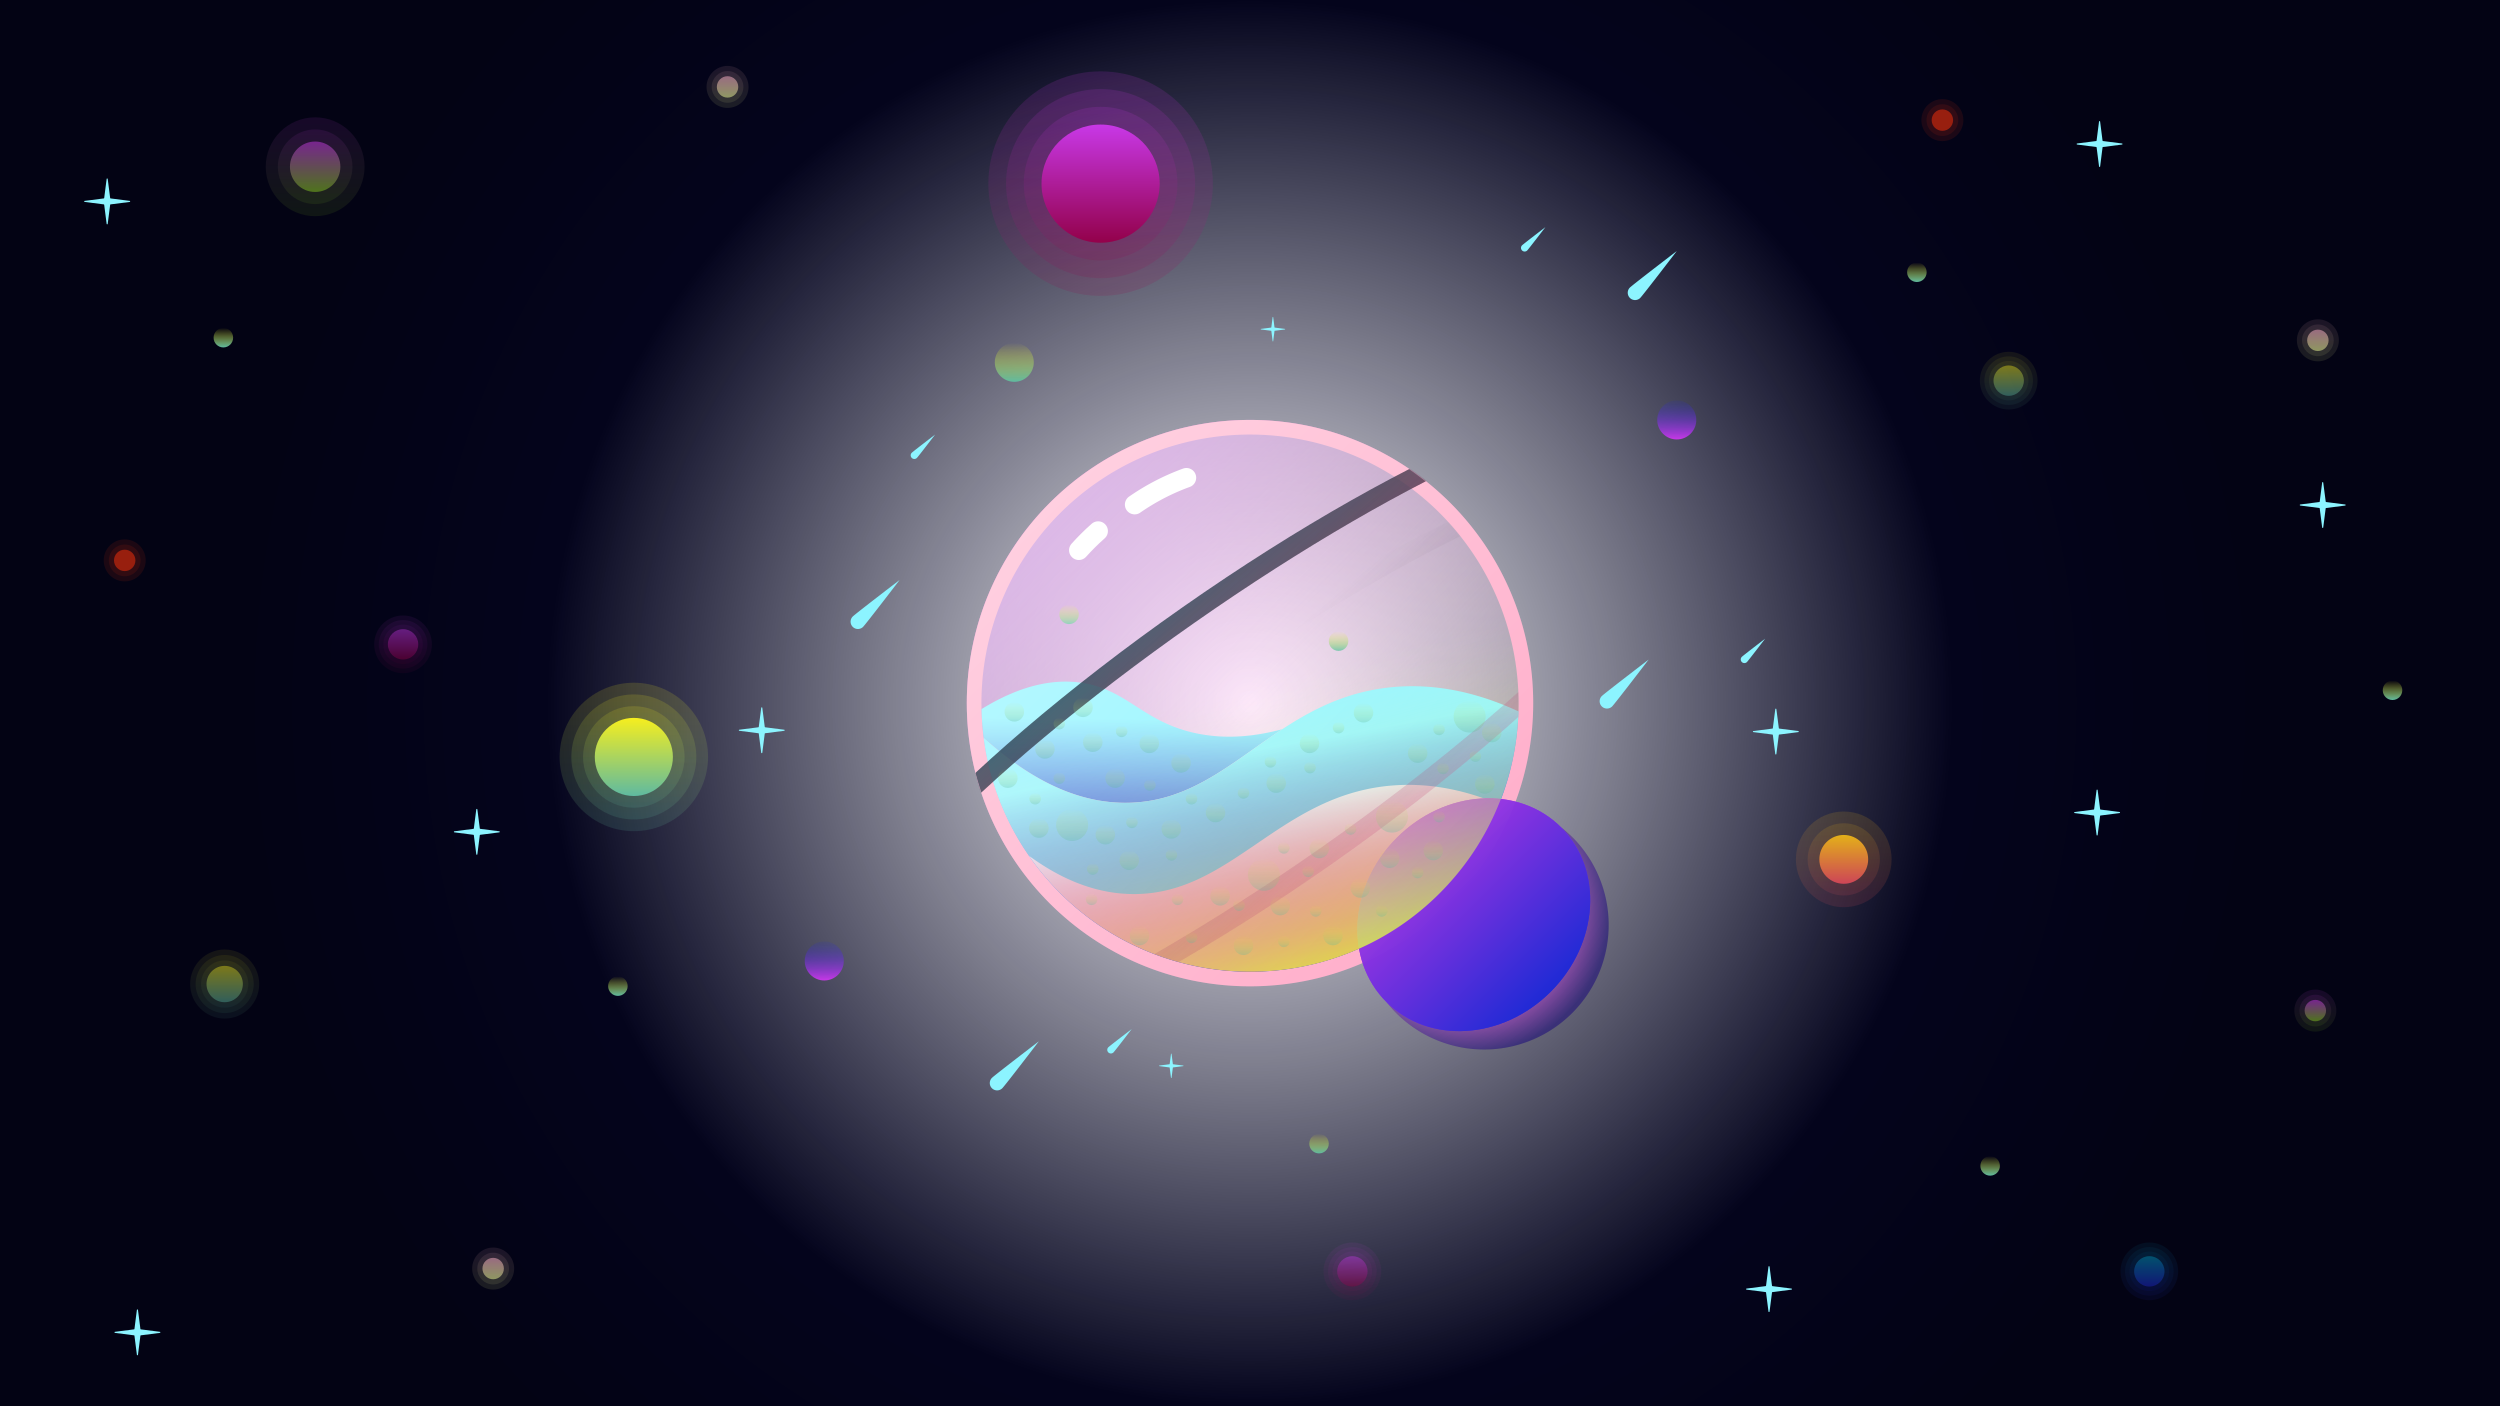 <svg xmlns="http://www.w3.org/2000/svg" xmlns:xlink="http://www.w3.org/1999/xlink" viewBox="0 0 2560 1440"><defs><style>.cls-1,.cls-3,.cls-4,.cls-60{opacity:0.8;}.cls-1{filter:url(#luminosity-noclip);}.cls-2,.cls-60,.cls-8{mix-blend-mode:hard-light;}.cls-4{fill:#fff;}.cls-5{isolation:isolate;}.cls-6{fill:url(#Dégradé_sans_nom_61);}.cls-53,.cls-61,.cls-7,.cls-9{mix-blend-mode:overlay;}.cls-7{fill:url(#Dégradé_sans_nom_7);}.cls-8{opacity:0.55;fill:url(#Dégradé_sans_nom_4);}.cls-9{fill:#ffafcb;}.cls-10,.cls-11,.cls-12,.cls-14,.cls-15,.cls-16,.cls-19,.cls-20,.cls-21,.cls-23,.cls-24,.cls-25,.cls-27,.cls-28,.cls-29,.cls-31,.cls-32,.cls-33,.cls-35,.cls-36,.cls-37,.cls-39,.cls-40{opacity:0.15;}.cls-10{fill:url(#Dégradé_sans_nom_9);}.cls-11{fill:url(#Dégradé_sans_nom_9-2);}.cls-12{fill:url(#Dégradé_sans_nom_9-3);}.cls-13{fill:url(#Dégradé_sans_nom_9-4);}.cls-14{fill:url(#Dégradé_sans_nom_17);}.cls-15{fill:url(#Dégradé_sans_nom_17-2);}.cls-16{fill:url(#Dégradé_sans_nom_17-3);}.cls-17{fill:url(#Dégradé_sans_nom_17-4);}.cls-131,.cls-134,.cls-137,.cls-140,.cls-143,.cls-146,.cls-149,.cls-18,.cls-57{opacity:0.5;}.cls-19{fill:url(#Dégradé_sans_nom_9-5);}.cls-20{fill:url(#Dégradé_sans_nom_9-6);}.cls-21{fill:url(#Dégradé_sans_nom_9-7);}.cls-22{fill:url(#Dégradé_sans_nom_9-8);}.cls-23{fill:url(#Dégradé_sans_nom_17-5);}.cls-24{fill:url(#Dégradé_sans_nom_17-6);}.cls-25{fill:url(#Dégradé_sans_nom_17-7);}.cls-26{fill:url(#Dégradé_sans_nom_17-8);}.cls-27{fill:url(#Dégradé_sans_nom_17-9);}.cls-28{fill:url(#Dégradé_sans_nom_17-10);}.cls-29{fill:url(#Dégradé_sans_nom_17-11);}.cls-30{fill:url(#Dégradé_sans_nom_17-12);}.cls-31{fill:url(#Dégradé_sans_nom_9-9);}.cls-32{fill:url(#Dégradé_sans_nom_9-10);}.cls-33{fill:url(#Dégradé_sans_nom_9-11);}.cls-34{fill:url(#Dégradé_sans_nom_9-12);}.cls-35{fill:url(#Dégradé_sans_nom_33);}.cls-36{fill:url(#Dégradé_sans_nom_33-2);}.cls-37{fill:url(#Dégradé_sans_nom_33-3);}.cls-38{fill:url(#Dégradé_sans_nom_33-4);}.cls-39{fill:url(#Dégradé_sans_nom_11);}.cls-40{fill:url(#Dégradé_sans_nom_11-2);}.cls-41{fill:url(#Dégradé_sans_nom_11-3);}.cls-100,.cls-101,.cls-102,.cls-103,.cls-104,.cls-105,.cls-106,.cls-107,.cls-108,.cls-109,.cls-110,.cls-111,.cls-112,.cls-113,.cls-114,.cls-115,.cls-116,.cls-117,.cls-118,.cls-119,.cls-120,.cls-121,.cls-122,.cls-123,.cls-124,.cls-125,.cls-126,.cls-127,.cls-128,.cls-42,.cls-43,.cls-64,.cls-69,.cls-70,.cls-71,.cls-72,.cls-73,.cls-74,.cls-75,.cls-76,.cls-77,.cls-78,.cls-79,.cls-80,.cls-81,.cls-82,.cls-83,.cls-84,.cls-85,.cls-86,.cls-87,.cls-88,.cls-89,.cls-90,.cls-91,.cls-92,.cls-93,.cls-94,.cls-95,.cls-96,.cls-97,.cls-98,.cls-99{mix-blend-mode:screen;}.cls-42{fill:url(#Dégradé_sans_nom_13);}.cls-43{fill:url(#Dégradé_sans_nom_13-2);}.cls-44,.cls-45,.cls-46,.cls-47,.cls-48,.cls-49,.cls-50,.cls-51,.cls-52,.cls-57,.cls-58,.cls-59,.cls-63{mix-blend-mode:color-dodge;}.cls-44{fill:url(#Dégradé_sans_nom_46);}.cls-45{fill:url(#Dégradé_sans_nom_46-2);}.cls-46{fill:url(#Dégradé_sans_nom_46-3);}.cls-47{fill:url(#Dégradé_sans_nom_46-4);}.cls-48{fill:url(#Dégradé_sans_nom_46-5);}.cls-49{fill:url(#Dégradé_sans_nom_46-6);}.cls-50{fill:url(#Dégradé_sans_nom_46-7);}.cls-51{fill:url(#Dégradé_sans_nom_46-8);}.cls-52{fill:url(#Dégradé_sans_nom_46-9);}.cls-53{fill:#8cf4ff;}.cls-54{fill:url(#Dégradé_sans_nom_51);}.cls-55{fill:url(#Dégradé_sans_nom_54);}.cls-56{fill:url(#Dégradé_sans_nom_25);}.cls-57{fill:url(#Dégradé_sans_nom_89);}.cls-58{fill:url(#Dégradé_sans_nom_14);}.cls-59{fill:url(#Dégradé_sans_nom_14-2);}.cls-60{fill:url(#Dégradé_sans_nom_71);}.cls-61{opacity:0.4;fill:url(#Dégradé_sans_nom_10);}.cls-62{mask:url(#mask);}.cls-63{fill:url(#Dégradé_sans_nom_22);}.cls-64{fill:url(#Dégradé_sans_nom_28);}.cls-65{mask:url(#mask-3);}.cls-66,.cls-68{opacity:0.3;}.cls-66{mix-blend-mode:multiply;fill:url(#Dégradé_sans_nom_43);}.cls-67{fill:none;stroke:#fff;stroke-linecap:round;stroke-miterlimit:10;stroke-width:20px;}.cls-69{fill:url(#Dégradé_sans_nom_46-10);}.cls-70{fill:url(#Dégradé_sans_nom_46-11);}.cls-71{fill:url(#Dégradé_sans_nom_46-12);}.cls-72{fill:url(#Dégradé_sans_nom_46-13);}.cls-73{fill:url(#Dégradé_sans_nom_46-14);}.cls-74{fill:url(#Dégradé_sans_nom_46-15);}.cls-75{fill:url(#Dégradé_sans_nom_46-16);}.cls-76{fill:url(#Dégradé_sans_nom_46-17);}.cls-77{fill:url(#Dégradé_sans_nom_46-18);}.cls-78{fill:url(#Dégradé_sans_nom_46-19);}.cls-79{fill:url(#Dégradé_sans_nom_46-20);}.cls-80{fill:url(#Dégradé_sans_nom_46-21);}.cls-81{fill:url(#Dégradé_sans_nom_46-22);}.cls-82{fill:url(#Dégradé_sans_nom_46-23);}.cls-83{fill:url(#Dégradé_sans_nom_46-24);}.cls-84{fill:url(#Dégradé_sans_nom_46-25);}.cls-85{fill:url(#Dégradé_sans_nom_46-26);}.cls-86{fill:url(#Dégradé_sans_nom_46-27);}.cls-87{fill:url(#Dégradé_sans_nom_46-28);}.cls-88{fill:url(#Dégradé_sans_nom_46-29);}.cls-89{fill:url(#Dégradé_sans_nom_46-30);}.cls-90{fill:url(#Dégradé_sans_nom_46-31);}.cls-91{fill:url(#Dégradé_sans_nom_46-32);}.cls-92{fill:url(#Dégradé_sans_nom_46-33);}.cls-93{fill:url(#Dégradé_sans_nom_46-34);}.cls-94{fill:url(#Dégradé_sans_nom_46-35);}.cls-95{fill:url(#Dégradé_sans_nom_46-36);}.cls-96{fill:url(#Dégradé_sans_nom_46-37);}.cls-97{fill:url(#Dégradé_sans_nom_46-38);}.cls-98{fill:url(#Dégradé_sans_nom_46-39);}.cls-99{fill:url(#Dégradé_sans_nom_46-40);}.cls-100{fill:url(#Dégradé_sans_nom_46-41);}.cls-101{fill:url(#Dégradé_sans_nom_46-42);}.cls-102{fill:url(#Dégradé_sans_nom_46-43);}.cls-103{fill:url(#Dégradé_sans_nom_46-44);}.cls-104{fill:url(#Dégradé_sans_nom_46-45);}.cls-105{fill:url(#Dégradé_sans_nom_46-46);}.cls-106{fill:url(#Dégradé_sans_nom_46-47);}.cls-107{fill:url(#Dégradé_sans_nom_46-48);}.cls-108{fill:url(#Dégradé_sans_nom_46-49);}.cls-109{fill:url(#Dégradé_sans_nom_46-50);}.cls-110{fill:url(#Dégradé_sans_nom_46-51);}.cls-111{fill:url(#Dégradé_sans_nom_46-52);}.cls-112{fill:url(#Dégradé_sans_nom_46-53);}.cls-113{fill:url(#Dégradé_sans_nom_46-54);}.cls-114{fill:url(#Dégradé_sans_nom_46-55);}.cls-115{fill:url(#Dégradé_sans_nom_46-56);}.cls-116{fill:url(#Dégradé_sans_nom_46-57);}.cls-117{fill:url(#Dégradé_sans_nom_46-58);}.cls-118{fill:url(#Dégradé_sans_nom_46-59);}.cls-119{fill:url(#Dégradé_sans_nom_46-60);}.cls-120{fill:url(#Dégradé_sans_nom_46-61);}.cls-121{fill:url(#Dégradé_sans_nom_46-62);}.cls-122{fill:url(#Dégradé_sans_nom_46-63);}.cls-123{fill:url(#Dégradé_sans_nom_46-64);}.cls-124{fill:url(#Dégradé_sans_nom_46-65);}.cls-125{fill:url(#Dégradé_sans_nom_46-66);}.cls-126{fill:url(#Dégradé_sans_nom_46-67);}.cls-127{fill:url(#Dégradé_sans_nom_46-68);}.cls-128{fill:url(#Dégradé_sans_nom_46-69);}.cls-129,.cls-130,.cls-132,.cls-133,.cls-135,.cls-136,.cls-138,.cls-139,.cls-141,.cls-142,.cls-144,.cls-145,.cls-147,.cls-148{opacity:0.1;}.cls-129{fill:url(#Dégradé_sans_nom_6);}.cls-130{fill:url(#Dégradé_sans_nom_6-2);}.cls-131{fill:url(#Dégradé_sans_nom_6-3);}.cls-132{fill:url(#Dégradé_sans_nom_6-4);}.cls-133{fill:url(#Dégradé_sans_nom_6-5);}.cls-134{fill:url(#Dégradé_sans_nom_6-6);}.cls-135{fill:url(#Dégradé_sans_nom_6-7);}.cls-136{fill:url(#Dégradé_sans_nom_6-8);}.cls-137{fill:url(#Dégradé_sans_nom_6-9);}.cls-138{fill:url(#Dégradé_sans_nom_21);}.cls-139{fill:url(#Dégradé_sans_nom_21-2);}.cls-140{fill:url(#Dégradé_sans_nom_21-3);}.cls-141{fill:url(#Dégradé_sans_nom_21-4);}.cls-142{fill:url(#Dégradé_sans_nom_21-5);}.cls-143{fill:url(#Dégradé_sans_nom_21-6);}.cls-144{fill:url(#Dégradé_sans_nom_29);}.cls-145{fill:url(#Dégradé_sans_nom_29-2);}.cls-146{fill:url(#Dégradé_sans_nom_29-3);}.cls-147{fill:url(#Dégradé_sans_nom_29-4);}.cls-148{fill:url(#Dégradé_sans_nom_29-5);}.cls-149{fill:url(#Dégradé_sans_nom_29-6);}</style><radialGradient id="Dégradé_sans_nom_61" cx="1280" cy="720" r="1038.46" gradientUnits="userSpaceOnUse"><stop offset="0" stop-color="#06062b"/><stop offset="0.63" stop-color="#04041e"/><stop offset="1" stop-color="#030314"/></radialGradient><radialGradient id="Dégradé_sans_nom_7" cx="1280" cy="720" r="720" gradientUnits="userSpaceOnUse"><stop offset="0" stop-color="#fff"/><stop offset="1" stop-color="#fff" stop-opacity="0"/></radialGradient><linearGradient id="Dégradé_sans_nom_4" x1="1485.06" y1="925.06" x2="1074.94" y2="514.94" gradientUnits="userSpaceOnUse"><stop offset="0" stop-color="#ffafcb" stop-opacity="0"/><stop offset="1" stop-color="#e678ff"/></linearGradient><linearGradient id="Dégradé_sans_nom_9" x1="290.03" y1="102.08" x2="442.03" y2="102.08" gradientTransform="translate(546.98 1141.14) rotate(-90)" gradientUnits="userSpaceOnUse"><stop offset="0" stop-color="#5fbaa0"/><stop offset="1" stop-color="#f6ee1e"/></linearGradient><linearGradient id="Dégradé_sans_nom_9-2" x1="302.03" y1="102.08" x2="430.03" y2="102.08" xlink:href="#Dégradé_sans_nom_9"/><linearGradient id="Dégradé_sans_nom_9-3" x1="314.03" y1="102.08" x2="418.03" y2="102.08" xlink:href="#Dégradé_sans_nom_9"/><linearGradient id="Dégradé_sans_nom_9-4" x1="649.05" y1="815.11" x2="649.05" y2="735.11" gradientTransform="matrix(1, 0, 0, 1, 0, 0)" xlink:href="#Dégradé_sans_nom_9"/><linearGradient id="Dégradé_sans_nom_17" x1="838.14" y1="580.04" x2="1068.06" y2="580.04" gradientTransform="translate(546.98 1141.14) rotate(-90)" gradientUnits="userSpaceOnUse"><stop offset="0" stop-color="#93014a"/><stop offset="1" stop-color="#c838e7"/></linearGradient><linearGradient id="Dégradé_sans_nom_17-2" x1="856.29" y1="580.04" x2="1049.91" y2="580.04" xlink:href="#Dégradé_sans_nom_17"/><linearGradient id="Dégradé_sans_nom_17-3" x1="874.44" y1="580.04" x2="1031.76" y2="580.04" xlink:href="#Dégradé_sans_nom_17"/><linearGradient id="Dégradé_sans_nom_17-4" x1="1127.02" y1="248.55" x2="1127.02" y2="127.54" gradientTransform="matrix(1, 0, 0, 1, 0, 0)" xlink:href="#Dégradé_sans_nom_17"/><linearGradient id="Dégradé_sans_nom_9-5" x1="98.14" y1="-316.91" x2="168.82" y2="-316.91" xlink:href="#Dégradé_sans_nom_9"/><linearGradient id="Dégradé_sans_nom_9-6" x1="103.72" y1="-316.91" x2="163.24" y2="-316.91" xlink:href="#Dégradé_sans_nom_9"/><linearGradient id="Dégradé_sans_nom_9-7" x1="109.3" y1="-316.91" x2="157.66" y2="-316.91" xlink:href="#Dégradé_sans_nom_9"/><linearGradient id="Dégradé_sans_nom_9-8" x1="230.07" y1="1026.26" x2="230.07" y2="989.06" gradientTransform="matrix(1, 0, 0, 1, 0, 0)" xlink:href="#Dégradé_sans_nom_9"/><linearGradient id="Dégradé_sans_nom_17-5" x1="451.8" y1="-134.24" x2="510.86" y2="-134.24" xlink:href="#Dégradé_sans_nom_17"/><linearGradient id="Dégradé_sans_nom_17-6" x1="456.46" y1="-134.24" x2="506.19" y2="-134.24" xlink:href="#Dégradé_sans_nom_17"/><linearGradient id="Dégradé_sans_nom_17-7" x1="461.13" y1="-134.24" x2="501.53" y2="-134.24" xlink:href="#Dégradé_sans_nom_17"/><linearGradient id="Dégradé_sans_nom_17-8" x1="412.73" y1="675.35" x2="412.73" y2="644.27" gradientTransform="matrix(1, 0, 0, 1, 0, 0)" xlink:href="#Dégradé_sans_nom_17"/><linearGradient id="Dégradé_sans_nom_17-9" x1="-190.26" y1="837.85" x2="-131.21" y2="837.85" xlink:href="#Dégradé_sans_nom_17"/><linearGradient id="Dégradé_sans_nom_17-10" x1="-185.6" y1="837.85" x2="-135.87" y2="837.85" xlink:href="#Dégradé_sans_nom_17"/><linearGradient id="Dégradé_sans_nom_17-11" x1="-180.94" y1="837.85" x2="-140.53" y2="837.85" xlink:href="#Dégradé_sans_nom_17"/><linearGradient id="Dégradé_sans_nom_17-12" x1="1384.83" y1="1317.42" x2="1384.83" y2="1286.34" gradientTransform="matrix(1, 0, 0, 1, 0, 0)" xlink:href="#Dégradé_sans_nom_17"/><linearGradient id="Dégradé_sans_nom_9-9" x1="721.83" y1="1509.92" x2="780.88" y2="1509.92" xlink:href="#Dégradé_sans_nom_9"/><linearGradient id="Dégradé_sans_nom_9-10" x1="726.49" y1="1509.92" x2="776.22" y2="1509.92" xlink:href="#Dégradé_sans_nom_9"/><linearGradient id="Dégradé_sans_nom_9-11" x1="731.15" y1="1509.92" x2="771.56" y2="1509.92" xlink:href="#Dégradé_sans_nom_9"/><linearGradient id="Dégradé_sans_nom_9-12" x1="2056.9" y1="405.33" x2="2056.9" y2="374.25" gradientTransform="matrix(1, 0, 0, 1, 0, 0)" xlink:href="#Dégradé_sans_nom_9"/><linearGradient id="Dégradé_sans_nom_33" x1="-190.26" y1="1653.94" x2="-131.21" y2="1653.94" gradientTransform="translate(546.98 1141.14) rotate(-90)" gradientUnits="userSpaceOnUse"><stop offset="0" stop-color="#1f2ad5"/><stop offset="1" stop-color="#01a0c6"/></linearGradient><linearGradient id="Dégradé_sans_nom_33-2" x1="-185.6" y1="1653.94" x2="-135.87" y2="1653.94" xlink:href="#Dégradé_sans_nom_33"/><linearGradient id="Dégradé_sans_nom_33-3" x1="-180.94" y1="1653.94" x2="-140.53" y2="1653.94" xlink:href="#Dégradé_sans_nom_33"/><linearGradient id="Dégradé_sans_nom_33-4" x1="2200.91" y1="1317.42" x2="2200.91" y2="1286.34" gradientTransform="matrix(1, 0, 0, 1, 0, 0)" xlink:href="#Dégradé_sans_nom_33"/><linearGradient id="Dégradé_sans_nom_11" x1="1931" y1="996" x2="2029" y2="996" gradientTransform="translate(892 2860) rotate(-90)" gradientUnits="userSpaceOnUse"><stop offset="0" stop-color="#cd4557"/><stop offset="1" stop-color="#e3b019"/></linearGradient><linearGradient id="Dégradé_sans_nom_11-2" x1="1943" x2="2017" xlink:href="#Dégradé_sans_nom_11"/><linearGradient id="Dégradé_sans_nom_11-3" x1="1955" x2="2005" xlink:href="#Dégradé_sans_nom_11"/><linearGradient id="Dégradé_sans_nom_13" x1="1717" y1="410" x2="1717" y2="450" gradientUnits="userSpaceOnUse"><stop offset="0" stop-color="#1f2ad5" stop-opacity="0.1"/><stop offset="1" stop-color="#c838e7"/></linearGradient><linearGradient id="Dégradé_sans_nom_13-2" x1="844.06" y1="964" x2="844.06" y2="1004" xlink:href="#Dégradé_sans_nom_13"/><linearGradient id="Dégradé_sans_nom_46" x1="1038.64" y1="391" x2="1038.64" y2="351.08" gradientUnits="userSpaceOnUse"><stop offset="0" stop-color="#5fbaa0"/><stop offset="1" stop-color="#f6ee1e" stop-opacity="0"/></linearGradient><linearGradient id="Dégradé_sans_nom_46-2" x1="228.72" y1="355.78" x2="228.72" y2="335.78" xlink:href="#Dégradé_sans_nom_46"/><linearGradient id="Dégradé_sans_nom_46-3" x1="2037.9" y1="1203.87" x2="2037.9" y2="1183.87" xlink:href="#Dégradé_sans_nom_46"/><linearGradient id="Dégradé_sans_nom_46-4" x1="2449.94" y1="716.82" x2="2449.94" y2="696.82" xlink:href="#Dégradé_sans_nom_46"/><linearGradient id="Dégradé_sans_nom_46-5" x1="1962.89" y1="288.77" x2="1962.89" y2="268.77" xlink:href="#Dégradé_sans_nom_46"/><linearGradient id="Dégradé_sans_nom_46-6" x1="632.72" y1="1019.78" x2="632.72" y2="999.78" xlink:href="#Dégradé_sans_nom_46"/><linearGradient id="Dégradé_sans_nom_46-7" x1="1350.68" y1="1181.08" x2="1350.68" y2="1161.08" xlink:href="#Dégradé_sans_nom_46"/><linearGradient id="Dégradé_sans_nom_46-8" x1="1094.72" y1="639.08" x2="1094.72" y2="619.08" xlink:href="#Dégradé_sans_nom_46"/><linearGradient id="Dégradé_sans_nom_46-9" x1="1370.68" y1="666.5" x2="1370.68" y2="646.5" xlink:href="#Dégradé_sans_nom_46"/><linearGradient id="Dégradé_sans_nom_51" x1="1158.21" y1="828.75" x2="1159.11" y2="736.33" gradientUnits="userSpaceOnUse"><stop offset="0" stop-color="#4268db"/><stop offset="0.45" stop-color="#67aded"/><stop offset="0.82" stop-color="#82e0fa"/><stop offset="1" stop-color="#8cf4ff"/></linearGradient><linearGradient id="Dégradé_sans_nom_54" x1="1318.84" y1="957.06" x2="1285.45" y2="767.69" gradientUnits="userSpaceOnUse"><stop offset="0" stop-color="#4268db"/><stop offset="0.17" stop-color="#446cdc"/><stop offset="0.34" stop-color="#4b78df"/><stop offset="0.51" stop-color="#568de5"/><stop offset="0.68" stop-color="#65aaec"/><stop offset="0.85" stop-color="#78cff5"/><stop offset="1" stop-color="#8cf4ff"/></linearGradient><linearGradient id="Dégradé_sans_nom_25" x1="1319.4" y1="992.37" x2="1290.29" y2="827.31" gradientUnits="userSpaceOnUse"><stop offset="0" stop-color="#de009f"/><stop offset="0.1" stop-color="#de06a1"/><stop offset="0.24" stop-color="#de16a9"/><stop offset="0.39" stop-color="#df31b4"/><stop offset="0.56" stop-color="#df57c5"/><stop offset="0.74" stop-color="#e088da"/><stop offset="0.92" stop-color="#e1c2f3"/><stop offset="1" stop-color="#e1deff"/></linearGradient><radialGradient id="Dégradé_sans_nom_89" cx="1539.01" cy="943.94" r="141.95" gradientTransform="translate(1926.03 2691.79) rotate(-135)" gradientUnits="userSpaceOnUse"><stop offset="0.77" stop-color="#b733d3"/><stop offset="1" stop-color="#13007c"/></radialGradient><linearGradient id="Dégradé_sans_nom_14" x1="1392.29" y1="946.29" x2="1647.29" y2="946.29" gradientTransform="translate(562.87 2472.49) rotate(-90)" gradientUnits="userSpaceOnUse"><stop offset="0" stop-color="#1f2ad5"/><stop offset="1" stop-color="#c838e7"/></linearGradient><linearGradient id="Dégradé_sans_nom_14-2" x1="1424.35" y1="946.29" x2="1679.35" y2="946.29" xlink:href="#Dégradé_sans_nom_14"/><linearGradient id="Dégradé_sans_nom_71" x1="1351.21" y1="985.74" x2="1208.79" y2="454.26" gradientUnits="userSpaceOnUse"><stop offset="0" stop-color="#dfff3b"/><stop offset="0.06" stop-color="#e2ff4a" stop-opacity="0.83"/><stop offset="0.16" stop-color="#e5ff60" stop-opacity="0.58"/><stop offset="0.25" stop-color="#e8ff73" stop-opacity="0.37"/><stop offset="0.33" stop-color="#ebff81" stop-opacity="0.21"/><stop offset="0.41" stop-color="#edff8b" stop-opacity="0.1"/><stop offset="0.48" stop-color="#eeff92" stop-opacity="0.03"/><stop offset="0.53" stop-color="#eeff94" stop-opacity="0"/></linearGradient><linearGradient id="Dégradé_sans_nom_10" x1="1485.06" y1="925.06" x2="1074.94" y2="514.94" gradientUnits="userSpaceOnUse"><stop offset="0" stop-color="#fff" stop-opacity="0"/><stop offset="1" stop-color="#fff"/></linearGradient><filter id="luminosity-noclip" x="844.41" y="403.15" width="871.19" height="633.7" filterUnits="userSpaceOnUse" color-interpolation-filters="sRGB"><feFlood flood-color="#fff" result="bg"/><feBlend in="SourceGraphic" in2="bg"/></filter><mask id="mask" x="844.41" y="403.15" width="871.19" height="633.7" maskUnits="userSpaceOnUse"><g class="cls-1"><path class="cls-2" d="M1319.13,1007.36a287.88,287.88,0,0,0,98-31.78Z"/><path class="cls-2" d="M1505.59,537.78A289.45,289.45,0,0,0,1280,430c-160.16,0-290,129.84-290,290a288.74,288.74,0,0,0,59.31,175.73C1156.79,811.22,1436.69,591.21,1505.59,537.78Z"/></g></mask><linearGradient id="Dégradé_sans_nom_22" x1="1362.3" y1="818.08" x2="1197.7" y2="621.92" gradientUnits="userSpaceOnUse"><stop offset="0" stop-color="#cb5180"/><stop offset="0.12" stop-color="#c0507d"/><stop offset="0.34" stop-color="#a44e75"/><stop offset="0.63" stop-color="#754a68"/><stop offset="0.96" stop-color="#354556"/><stop offset="1" stop-color="#2e4454"/></linearGradient><linearGradient id="Dégradé_sans_nom_28" x1="1362.3" y1="818.08" x2="1197.7" y2="621.92" gradientUnits="userSpaceOnUse"><stop offset="0" stop-color="#cb5180"/><stop offset="0.28" stop-color="#8b3757" stop-opacity="0.68"/><stop offset="0.63" stop-color="#401a29" stop-opacity="0.32"/><stop offset="0.88" stop-color="#12070b" stop-opacity="0.09"/><stop offset="1" stop-opacity="0"/></linearGradient><mask id="mask-3" x="858.69" y="445" width="871.19" height="658.7" maskUnits="userSpaceOnUse"><path id="LowYellow" class="cls-4" d="M1280,995a275,275,0,1,1,194.45-80.55A273.19,273.19,0,0,1,1280,995Z"/></mask><linearGradient id="Dégradé_sans_nom_43" x1="1376.58" y1="884.93" x2="1211.98" y2="688.77" gradientUnits="userSpaceOnUse"><stop offset="0" stop-color="#cb5180"/><stop offset="0.55" stop-color="#451b2b" stop-opacity="0.34"/><stop offset="0.85" stop-opacity="0"/></linearGradient><linearGradient id="Dégradé_sans_nom_46-10" x1="1119" y1="770.03" x2="1119" y2="750.03" xlink:href="#Dégradé_sans_nom_46"/><linearGradient id="Dégradé_sans_nom_46-11" x1="1141.89" y1="806.85" x2="1141.89" y2="786.85" xlink:href="#Dégradé_sans_nom_46"/><linearGradient id="Dégradé_sans_nom_46-12" x1="1176.87" y1="771.25" x2="1176.87" y2="751.25" xlink:href="#Dégradé_sans_nom_46"/><linearGradient id="Dégradé_sans_nom_46-13" x1="1209.37" y1="791.25" x2="1209.37" y2="771.25" xlink:href="#Dégradé_sans_nom_46"/><linearGradient id="Dégradé_sans_nom_46-14" x1="1306.86" y1="811.97" x2="1306.86" y2="791.97" xlink:href="#Dégradé_sans_nom_46"/><linearGradient id="Dégradé_sans_nom_46-15" x1="1244.7" y1="842.09" x2="1244.7" y2="822.09" xlink:href="#Dégradé_sans_nom_46"/><linearGradient id="Dégradé_sans_nom_46-16" x1="1199.37" y1="858.84" x2="1199.37" y2="838.84" xlink:href="#Dégradé_sans_nom_46"/><linearGradient id="Dégradé_sans_nom_46-17" x1="1156.34" y1="890.98" x2="1156.34" y2="870.98" xlink:href="#Dégradé_sans_nom_46"/><linearGradient id="Dégradé_sans_nom_46-18" x1="1166.87" y1="968" x2="1166.87" y2="948" xlink:href="#Dégradé_sans_nom_46"/><linearGradient id="Dégradé_sans_nom_46-19" x1="1249.37" y1="927.33" x2="1249.37" y2="907.33" xlink:href="#Dégradé_sans_nom_46"/><linearGradient id="Dégradé_sans_nom_46-20" x1="1273.37" y1="978" x2="1273.37" y2="958" xlink:href="#Dégradé_sans_nom_46"/><linearGradient id="Dégradé_sans_nom_46-21" x1="1310.95" y1="937.33" x2="1310.95" y2="917.33" xlink:href="#Dégradé_sans_nom_46"/><linearGradient id="Dégradé_sans_nom_46-22" x1="1350.95" y1="878.84" x2="1350.95" y2="858.84" xlink:href="#Dégradé_sans_nom_46"/><linearGradient id="Dégradé_sans_nom_46-23" x1="1393" y1="919.35" x2="1393" y2="899.35" xlink:href="#Dégradé_sans_nom_46"/><linearGradient id="Dégradé_sans_nom_46-24" x1="1423" y1="888.84" x2="1423" y2="868.84" xlink:href="#Dégradé_sans_nom_46"/><linearGradient id="Dégradé_sans_nom_46-25" x1="1467.67" y1="880.98" x2="1467.67" y2="860.98" xlink:href="#Dégradé_sans_nom_46"/><linearGradient id="Dégradé_sans_nom_46-26" x1="1365" y1="968" x2="1365" y2="948" xlink:href="#Dégradé_sans_nom_46"/><linearGradient id="Dégradé_sans_nom_46-27" x1="1131.89" y1="864.75" x2="1131.89" y2="844.75" xlink:href="#Dégradé_sans_nom_46"/><linearGradient id="Dégradé_sans_nom_46-28" x1="1063.82" y1="858" x2="1063.82" y2="838" xlink:href="#Dégradé_sans_nom_46"/><linearGradient id="Dégradé_sans_nom_46-29" x1="1032.02" y1="806.85" x2="1032.02" y2="786.85" xlink:href="#Dégradé_sans_nom_46"/><linearGradient id="Dégradé_sans_nom_46-30" x1="1340.95" y1="771.25" x2="1340.95" y2="751.25" xlink:href="#Dégradé_sans_nom_46"/><linearGradient id="Dégradé_sans_nom_46-31" x1="1396.23" y1="739.87" x2="1396.23" y2="719.87" xlink:href="#Dégradé_sans_nom_46"/><linearGradient id="Dégradé_sans_nom_46-32" x1="1527.56" y1="760.15" x2="1527.56" y2="740.15" xlink:href="#Dégradé_sans_nom_46"/><linearGradient id="Dégradé_sans_nom_46-33" x1="1451.67" y1="781.25" x2="1451.67" y2="761.25" xlink:href="#Dégradé_sans_nom_46"/><linearGradient id="Dégradé_sans_nom_46-34" x1="1520.5" y1="812.76" x2="1520.5" y2="792.76" xlink:href="#Dégradé_sans_nom_46"/><linearGradient id="Dégradé_sans_nom_46-35" x1="1109" y1="734.31" x2="1109" y2="714.31" xlink:href="#Dégradé_sans_nom_46"/><linearGradient id="Dégradé_sans_nom_46-36" x1="1038.68" y1="738.93" x2="1038.68" y2="718.93" xlink:href="#Dégradé_sans_nom_46"/><linearGradient id="Dégradé_sans_nom_46-37" x1="1070.02" y1="776.93" x2="1070.02" y2="756.93" xlink:href="#Dégradé_sans_nom_46"/><linearGradient id="Dégradé_sans_nom_46-38" x1="1177.51" y1="809.8" x2="1177.51" y2="797.98" xlink:href="#Dégradé_sans_nom_46"/><linearGradient id="Dégradé_sans_nom_46-39" x1="1220.12" y1="823.8" x2="1220.12" y2="811.97" xlink:href="#Dégradé_sans_nom_46"/><linearGradient id="Dégradé_sans_nom_46-40" x1="1119" y1="895.81" x2="1119" y2="883.98" xlink:href="#Dégradé_sans_nom_46"/><linearGradient id="Dégradé_sans_nom_46-41" x1="1117.8" y1="926.86" x2="1117.8" y2="915.03" xlink:href="#Dégradé_sans_nom_46"/><linearGradient id="Dégradé_sans_nom_46-42" x1="1347.35" y1="938.68" x2="1347.35" y2="926.86" xlink:href="#Dégradé_sans_nom_46"/><linearGradient id="Dégradé_sans_nom_46-43" x1="1273.37" y1="817.89" x2="1273.37" y2="806.06" xlink:href="#Dégradé_sans_nom_46"/><linearGradient id="Dégradé_sans_nom_46-44" x1="1220.12" y1="965.74" x2="1220.12" y2="953.91" xlink:href="#Dégradé_sans_nom_46"/><linearGradient id="Dégradé_sans_nom_46-45" x1="1199.59" y1="881.32" x2="1199.59" y2="869.49" xlink:href="#Dégradé_sans_nom_46"/><linearGradient id="Dégradé_sans_nom_46-46" x1="1205.82" y1="926.86" x2="1205.82" y2="915.03" xlink:href="#Dégradé_sans_nom_46"/><linearGradient id="Dégradé_sans_nom_46-47" x1="1383" y1="854.75" x2="1383" y2="842.93" xlink:href="#Dégradé_sans_nom_46"/><linearGradient id="Dégradé_sans_nom_46-48" x1="1268.79" y1="932.77" x2="1268.79" y2="920.94" xlink:href="#Dégradé_sans_nom_46"/><linearGradient id="Dégradé_sans_nom_46-49" x1="1314.66" y1="969.83" x2="1314.66" y2="958" xlink:href="#Dégradé_sans_nom_46"/><linearGradient id="Dégradé_sans_nom_46-50" x1="1314.66" y1="874.14" x2="1314.66" y2="862.31" xlink:href="#Dégradé_sans_nom_46"/><linearGradient id="Dégradé_sans_nom_46-51" x1="1339.53" y1="898.09" x2="1339.53" y2="886.27" xlink:href="#Dégradé_sans_nom_46"/><linearGradient id="Dégradé_sans_nom_46-52" x1="1473.58" y1="842.09" x2="1473.58" y2="830.26" xlink:href="#Dégradé_sans_nom_46"/><linearGradient id="Dégradé_sans_nom_46-53" x1="1451.67" y1="899.35" x2="1451.67" y2="887.53" xlink:href="#Dégradé_sans_nom_46"/><linearGradient id="Dégradé_sans_nom_46-54" x1="1414.91" y1="938.68" x2="1414.91" y2="926.86" xlink:href="#Dégradé_sans_nom_46"/><linearGradient id="Dégradé_sans_nom_46-55" x1="1370.68" y1="751.02" x2="1370.68" y2="739.19" xlink:href="#Dégradé_sans_nom_46"/><linearGradient id="Dégradé_sans_nom_46-56" x1="1060.02" y1="823.8" x2="1060.02" y2="811.97" xlink:href="#Dégradé_sans_nom_46"/><linearGradient id="Dégradé_sans_nom_46-57" x1="1159.11" y1="848" x2="1159.11" y2="836.17" xlink:href="#Dégradé_sans_nom_46"/><linearGradient id="Dégradé_sans_nom_46-58" x1="1300.95" y1="786.06" x2="1300.95" y2="774.23" xlink:href="#Dégradé_sans_nom_46"/><linearGradient id="Dégradé_sans_nom_46-59" x1="1341.44" y1="791.97" x2="1341.44" y2="780.14" xlink:href="#Dégradé_sans_nom_46"/><linearGradient id="Dégradé_sans_nom_46-60" x1="1473.58" y1="752.84" x2="1473.58" y2="741.02" xlink:href="#Dégradé_sans_nom_46"/><linearGradient id="Dégradé_sans_nom_46-61" x1="1510.81" y1="780.14" x2="1510.81" y2="768.32" xlink:href="#Dégradé_sans_nom_46"/><linearGradient id="Dégradé_sans_nom_46-62" x1="1477.67" y1="792.76" x2="1477.67" y2="780.94" xlink:href="#Dégradé_sans_nom_46"/><linearGradient id="Dégradé_sans_nom_46-63" x1="1148.55" y1="754.86" x2="1148.55" y2="743.03" xlink:href="#Dégradé_sans_nom_46"/><linearGradient id="Dégradé_sans_nom_46-64" x1="1084.72" y1="746.93" x2="1084.72" y2="735.1" xlink:href="#Dégradé_sans_nom_46"/><linearGradient id="Dégradé_sans_nom_46-65" x1="1084.72" y1="802.76" x2="1084.72" y2="790.94" xlink:href="#Dégradé_sans_nom_46"/><linearGradient id="Dégradé_sans_nom_46-66" x1="1504.9" y1="750.15" x2="1504.9" y2="717.35" xlink:href="#Dégradé_sans_nom_46"/><linearGradient id="Dégradé_sans_nom_46-67" x1="1294.25" y1="912.14" x2="1294.25" y2="879.33" xlink:href="#Dégradé_sans_nom_46"/><linearGradient id="Dégradé_sans_nom_46-68" x1="1425.4" y1="852.58" x2="1425.4" y2="819.77" xlink:href="#Dégradé_sans_nom_46"/><linearGradient id="Dégradé_sans_nom_46-69" x1="1097.86" y1="861.16" x2="1097.86" y2="828.35" xlink:href="#Dégradé_sans_nom_46"/><linearGradient id="Dégradé_sans_nom_6" x1="2490" y1="1481.5" x2="2533" y2="1481.5" gradientTransform="translate(892 2860) rotate(-90)" gradientUnits="userSpaceOnUse"><stop offset="0" stop-color="#eeff94"/><stop offset="1" stop-color="#ffafcb"/></linearGradient><linearGradient id="Dégradé_sans_nom_6-2" x1="2495.27" y1="1481.5" x2="2527.73" y2="1481.5" xlink:href="#Dégradé_sans_nom_6"/><linearGradient id="Dégradé_sans_nom_6-3" x1="2500.53" y1="1481.5" x2="2522.47" y2="1481.5" xlink:href="#Dégradé_sans_nom_6"/><linearGradient id="Dégradé_sans_nom_6-4" x1="2749.5" y1="-147" x2="2792.5" y2="-147" xlink:href="#Dégradé_sans_nom_6"/><linearGradient id="Dégradé_sans_nom_6-5" x1="2754.77" y1="-147" x2="2787.23" y2="-147" xlink:href="#Dégradé_sans_nom_6"/><linearGradient id="Dégradé_sans_nom_6-6" x1="2760.03" y1="-147" x2="2781.97" y2="-147" xlink:href="#Dégradé_sans_nom_6"/><linearGradient id="Dégradé_sans_nom_6-7" x1="1539.5" y1="-387" x2="1582.5" y2="-387" xlink:href="#Dégradé_sans_nom_6"/><linearGradient id="Dégradé_sans_nom_6-8" x1="1544.77" y1="-387" x2="1577.23" y2="-387" xlink:href="#Dégradé_sans_nom_6"/><linearGradient id="Dégradé_sans_nom_6-9" x1="1550.03" y1="-387" x2="1571.97" y2="-387" xlink:href="#Dégradé_sans_nom_6"/><linearGradient id="Dégradé_sans_nom_21" x1="2715.5" y1="1097" x2="2758.5" y2="1097" gradientTransform="translate(892 2860) rotate(-90)" gradientUnits="userSpaceOnUse"><stop offset="0" stop-color="#fe330a"/><stop offset="1" stop-color="#fe330a"/></linearGradient><linearGradient id="Dégradé_sans_nom_21-2" x1="2720.77" x2="2753.23" xlink:href="#Dégradé_sans_nom_21"/><linearGradient id="Dégradé_sans_nom_21-3" x1="2726.03" x2="2747.97" xlink:href="#Dégradé_sans_nom_21"/><linearGradient id="Dégradé_sans_nom_21-4" x1="2264.66" y1="-764.3" x2="2307.66" y2="-764.3" xlink:href="#Dégradé_sans_nom_21"/><linearGradient id="Dégradé_sans_nom_21-5" x1="2269.93" y1="-764.3" x2="2302.4" y2="-764.3" xlink:href="#Dégradé_sans_nom_21"/><linearGradient id="Dégradé_sans_nom_21-6" x1="2275.19" y1="-764.3" x2="2297.13" y2="-764.3" xlink:href="#Dégradé_sans_nom_21"/><linearGradient id="Dégradé_sans_nom_29" x1="1803.65" y1="1478.9" x2="1846.65" y2="1478.9" gradientTransform="translate(892 2860) rotate(-90)" gradientUnits="userSpaceOnUse"><stop offset="0" stop-color="#80c41c"/><stop offset="1" stop-color="#c838e7"/></linearGradient><linearGradient id="Dégradé_sans_nom_29-2" x1="1808.91" y1="1478.9" x2="1841.38" y2="1478.9" xlink:href="#Dégradé_sans_nom_29"/><linearGradient id="Dégradé_sans_nom_29-3" x1="1814.18" y1="1478.9" x2="1836.12" y2="1478.9" xlink:href="#Dégradé_sans_nom_29"/><linearGradient id="Dégradé_sans_nom_29-4" x1="2638.64" y1="-569.28" x2="2739.84" y2="-569.28" xlink:href="#Dégradé_sans_nom_29"/><linearGradient id="Dégradé_sans_nom_29-5" x1="2651.03" y1="-569.28" x2="2727.44" y2="-569.28" xlink:href="#Dégradé_sans_nom_29"/><linearGradient id="Dégradé_sans_nom_29-6" x1="2663.42" y1="-569.28" x2="2715.05" y2="-569.28" xlink:href="#Dégradé_sans_nom_29"/></defs><title>train_illu</title><g class="cls-5"><g id="bg"><rect class="cls-6" width="2560" height="1440"/><circle class="cls-7" cx="1280" cy="720" r="720"/></g><g id="artwork"><circle id="base" class="cls-8" cx="1280" cy="720" r="290"/><path class="cls-9" d="M1280,430c-160.16,0-290,129.84-290,290s129.84,290,290,290,290-129.84,290-290S1440.16,430,1280,430Zm194.45,484.45A275,275,0,1,1,1555,720,273.19,273.19,0,0,1,1474.45,914.45Z"/><circle class="cls-10" cx="649.05" cy="775.11" r="76"/><circle class="cls-11" cx="649.05" cy="775.11" r="64"/><circle class="cls-12" cx="649.05" cy="775.11" r="52"/><circle class="cls-13" cx="649.05" cy="775.11" r="40"/><circle class="cls-14" cx="1127.02" cy="188.04" r="114.96"/><circle class="cls-15" cx="1127.02" cy="188.04" r="96.81"/><circle class="cls-16" cx="1127.02" cy="188.04" r="78.66"/><circle class="cls-17" cx="1127.02" cy="188.04" r="60.5"/><g class="cls-18"><circle class="cls-19" cx="230.07" cy="1007.66" r="35.34"/><circle class="cls-20" cx="230.07" cy="1007.66" r="29.76"/><circle class="cls-21" cx="230.07" cy="1007.66" r="24.18"/><circle class="cls-22" cx="230.07" cy="1007.66" r="18.6"/></g><g class="cls-18"><circle class="cls-23" cx="412.73" cy="659.81" r="29.53"/><circle class="cls-24" cx="412.73" cy="659.81" r="24.87"/><circle class="cls-25" cx="412.73" cy="659.81" r="20.2"/><circle class="cls-26" cx="412.73" cy="659.81" r="15.54"/></g><g class="cls-18"><circle class="cls-27" cx="1384.83" cy="1301.88" r="29.53"/><circle class="cls-28" cx="1384.83" cy="1301.88" r="24.87"/><circle class="cls-29" cx="1384.83" cy="1301.88" r="20.2"/><circle class="cls-30" cx="1384.83" cy="1301.88" r="15.54"/></g><g class="cls-18"><circle class="cls-31" cx="2056.9" cy="389.79" r="29.53"/><circle class="cls-32" cx="2056.9" cy="389.79" r="24.87"/><circle class="cls-33" cx="2056.9" cy="389.79" r="20.2"/><circle class="cls-34" cx="2056.9" cy="389.79" r="15.54"/></g><g class="cls-18"><circle class="cls-35" cx="2200.91" cy="1301.88" r="29.53"/><circle class="cls-36" cx="2200.91" cy="1301.88" r="24.87"/><circle class="cls-37" cx="2200.91" cy="1301.88" r="20.2"/><circle class="cls-38" cx="2200.91" cy="1301.88" r="15.54"/></g><circle class="cls-39" cx="1888" cy="880" r="49"/><circle class="cls-40" cx="1888" cy="880" r="37"/><circle class="cls-41" cx="1888" cy="880" r="25"/><circle class="cls-42" cx="1717" cy="430" r="20"/><circle class="cls-43" cx="844.06" cy="984" r="20"/><circle class="cls-44" cx="1038.64" cy="371.04" r="19.96"/><circle class="cls-45" cx="228.72" cy="345.78" r="10"/><circle class="cls-46" cx="2037.9" cy="1193.87" r="10"/><circle class="cls-47" cx="2449.94" cy="706.82" r="10"/><circle class="cls-48" cx="1962.89" cy="278.77" r="10"/><circle class="cls-49" cx="632.72" cy="1009.78" r="10"/><circle class="cls-50" cx="1350.68" cy="1171.08" r="10"/><circle class="cls-51" cx="1094.72" cy="629.08" r="10"/><circle class="cls-52" cx="1370.68" cy="656.5" r="10"/><path class="cls-53" d="M783.1,744.25l-2.49-19.45a.56.56,0,0,0-1.11,0L777,744.25a.56.56,0,0,1-.48.49l-19.45,2.49a.56.56,0,0,0,0,1.11l19.45,2.49a.55.55,0,0,1,.48.48l2.49,19.45a.56.56,0,0,0,1.11,0l2.49-19.45a.56.56,0,0,1,.49-.48L803,748.34a.56.56,0,0,0,0-1.11l-19.45-2.49A.57.57,0,0,1,783.1,744.25Z"/><path class="cls-53" d="M1821.53,745.61,1819,726.16a.56.56,0,0,0-1.11,0l-2.49,19.45a.55.55,0,0,1-.48.48l-19.45,2.49a.56.56,0,0,0,0,1.11l19.45,2.49a.55.55,0,0,1,.48.48l2.49,19.46a.56.56,0,0,0,1.11,0l2.49-19.46a.56.56,0,0,1,.49-.48l19.45-2.49a.56.56,0,0,0,0-1.11L1822,746.09A.56.56,0,0,1,1821.53,745.61Z"/><path class="cls-53" d="M2381.53,513.61,2379,494.16a.56.56,0,0,0-1.11,0l-2.49,19.45a.55.55,0,0,1-.48.48l-19.45,2.49a.56.56,0,0,0,0,1.11l19.45,2.49a.55.55,0,0,1,.48.48l2.49,19.46a.56.56,0,0,0,1.11,0l2.49-19.46a.56.56,0,0,1,.49-.48l19.45-2.49a.56.56,0,0,0,0-1.11L2382,514.09A.56.56,0,0,1,2381.53,513.61Z"/><path class="cls-53" d="M2153,143.94l-2.49-19.45a.56.56,0,0,0-1.11,0l-2.49,19.45a.56.56,0,0,1-.48.49L2127,146.92a.56.56,0,0,0,0,1.11l19.46,2.49a.55.55,0,0,1,.48.48l2.49,19.45a.56.56,0,0,0,1.11,0L2153,151a.55.55,0,0,1,.48-.48l19.46-2.49a.56.56,0,0,0,0-1.11l-19.46-2.49A.56.56,0,0,1,2153,143.94Z"/><path class="cls-53" d="M1814.52,1316.52l-2.49-19.46a.56.56,0,0,0-1.11,0l-2.49,19.46a.56.56,0,0,1-.49.48l-19.45,2.49a.56.56,0,0,0,0,1.11l19.45,2.49a.56.56,0,0,1,.49.48l2.49,19.46a.56.56,0,0,0,1.11,0l2.49-19.46a.55.55,0,0,1,.48-.48l19.45-2.49a.56.56,0,0,0,0-1.11L1815,1317A.55.55,0,0,1,1814.52,1316.52Z"/><path class="cls-53" d="M143.77,1360.8l-2.49-19.45a.56.56,0,0,0-1.11,0l-2.49,19.45a.55.55,0,0,1-.48.48l-19.45,2.49a.56.56,0,0,0,0,1.11l19.45,2.49a.57.57,0,0,1,.48.49l2.49,19.45a.56.56,0,0,0,1.11,0l2.49-19.45a.57.57,0,0,1,.49-.49l19.45-2.49a.56.56,0,0,0,0-1.11l-19.45-2.49A.55.55,0,0,1,143.77,1360.8Z"/><path class="cls-53" d="M491.31,848.26l-2.49-19.45a.56.56,0,0,0-1.11,0l-2.49,19.45a.55.55,0,0,1-.48.48l-19.45,2.49a.56.56,0,0,0,0,1.11l19.45,2.49a.55.55,0,0,1,.48.49l2.49,19.45a.56.56,0,0,0,1.11,0l2.49-19.45a.56.56,0,0,1,.49-.49l19.45-2.49a.56.56,0,0,0,0-1.11l-19.45-2.49A.56.56,0,0,1,491.31,848.26Z"/><path class="cls-53" d="M112.79,202.71l-2.49-19.45a.56.56,0,0,0-1.11,0l-2.49,19.45a.55.55,0,0,1-.48.48l-19.45,2.5a.55.55,0,0,0,0,1.1l19.45,2.49a.57.57,0,0,1,.48.49l2.49,19.45a.56.56,0,0,0,1.11,0l2.49-19.45a.57.57,0,0,1,.48-.49l19.46-2.49a.55.55,0,0,0,0-1.1l-19.46-2.5A.55.55,0,0,1,112.79,202.71Z"/><path class="cls-53" d="M2150.52,828.52,2148,809.06a.56.56,0,0,0-1.11,0l-2.49,19.46a.56.56,0,0,1-.49.48l-19.45,2.49a.56.56,0,0,0,0,1.11l19.45,2.49a.56.56,0,0,1,.49.48l2.49,19.46a.56.56,0,0,0,1.11,0l2.49-19.46a.55.55,0,0,1,.48-.48l19.45-2.49a.56.56,0,0,0,0-1.11L2151,829A.55.55,0,0,1,2150.52,828.52Z"/><path class="cls-53" d="M1305.09,335.2l-1.33-10.36a.3.3,0,0,0-.59,0l-1.32,10.36a.31.31,0,0,1-.26.26l-10.36,1.33a.3.3,0,0,0,0,.59l10.36,1.33a.3.3,0,0,1,.26.25l1.32,10.36a.3.3,0,0,0,.59,0l1.33-10.36a.29.29,0,0,1,.26-.25l10.36-1.33a.3.3,0,0,0,0-.59l-10.36-1.33A.3.3,0,0,1,1305.09,335.2Z"/><path class="cls-53" d="M1201,1089.54l-1.33-10.36a.3.3,0,0,0-.59,0l-1.33,10.36a.28.28,0,0,1-.25.25l-10.36,1.33a.3.3,0,0,0,0,.59l10.36,1.33a.29.29,0,0,1,.25.26l1.33,10.36a.3.3,0,0,0,.59,0l1.33-10.36a.3.3,0,0,1,.26-.26l10.36-1.33a.3.3,0,0,0,0-.59l-10.36-1.33A.29.29,0,0,1,1201,1089.54Z"/><path class="cls-53" d="M883.72,642a7.5,7.5,0,0,1-10.6-10.61c2.92-2.93,48.08-37.48,48.08-37.48S886.65,639.1,883.72,642Z"/><path class="cls-53" d="M938.92,468.91a3.73,3.73,0,0,1-5.27-5.28c1.46-1.45,23.91-18.63,23.91-18.63S940.38,467.45,938.92,468.91Z"/><path class="cls-53" d="M1788.89,677.91a3.73,3.73,0,0,1-5.28-5.27c1.46-1.46,23.91-18.64,23.91-18.64S1790.34,676.45,1788.89,677.91Z"/><path class="cls-53" d="M1563.87,256.49a3.73,3.73,0,0,1-5.28-5.27c1.46-1.46,23.91-18.64,23.91-18.64S1565.32,255,1563.87,256.49Z"/><path class="cls-53" d="M1140.21,1077.68a3.73,3.73,0,0,1-5.28-5.27c1.46-1.46,23.91-18.63,23.91-18.63S1141.66,1076.23,1140.21,1077.68Z"/><path class="cls-53" d="M1679.52,305.17a7.5,7.5,0,0,1-10.6-10.61c2.93-2.93,48.08-37.48,48.08-37.48S1682.45,302.24,1679.52,305.17Z"/><path class="cls-53" d="M1650.75,723.47a7.5,7.5,0,0,1-10.6-10.61c2.93-2.92,48.08-37.47,48.08-37.47S1653.68,720.54,1650.75,723.47Z"/><path class="cls-53" d="M1026.35,1114.36a7.5,7.5,0,0,1-10.61-10.61c2.93-2.93,48.08-37.47,48.08-37.47S1029.28,1111.43,1026.35,1114.36Z"/><path class="cls-54" d="M1313.15,746.66c-30.37,8.26-61.66,10.66-92.29,3.34-52-12.43-67.76-44.67-114.52-51-25.93-3.51-59.23,1.24-101.27,27.11a279.67,279.67,0,0,0,2.17,29c58.1,53.13,107.38,67.12,146,66.93C1218.7,821.75,1261.34,780.57,1313.15,746.66Z"/><path class="cls-55" d="M1426.2,703.59a209.71,209.71,0,0,0-25.17,3.85c-34.17,7.36-62.16,22.39-87.88,39.22-51.81,33.91-94.45,75.09-159.94,75.43-38.59.19-87.87-13.8-146-66.93.08.65.16,1.3.25,2,.13,1,.26,2,.41,2.95s.32,2.15.49,3.22.29,1.9.45,2.85c.22,1.31.46,2.62.7,3.93s.54,2.87.83,4.3c.22,1.15.45,2.31.7,3.45.2,1,.42,1.93.64,2.9s.46,2,.7,3,.47,2,.72,3,.49,2,.75,3,.51,2,.78,2.94.55,2,.83,3,.55,1.93.83,2.9.61,2,.92,3,.57,1.85.87,2.78c.36,1.14.74,2.27,1.13,3.41s.83,2.48,1.27,3.72,1,2.71,1.45,4.06c.32.86.65,1.71,1,2.57.39,1,.79,2.08,1.2,3.11s.71,1.78,1.07,2.66l1.23,3,1.14,2.66c.43,1,.87,2,1.31,3l1.17,2.59c.47,1,1,2,1.43,3l1.17,2.44c.56,1.16,1.14,2.3,1.72,3.45.34.66.66,1.32,1,2,.9,1.75,1.83,3.49,2.77,5.22.35.64.71,1.28,1.07,1.92.63,1.14,1.26,2.28,1.91,3.41l1.29,2.21c.61,1,1.21,2.06,1.83,3.08.45.75.91,1.5,1.38,2.26.62,1,1.24,2,1.87,3,.47.74.94,1.48,1.42,2.21.66,1,1.33,2,2,3l1.39,2.07c.77,1.13,1.55,2.26,2.34,3.38l1.16,1.66q1.77,2.48,3.59,4.91l.82,1.07q1.45,1.92,2.94,3.83l1.41,1.76c.82,1,1.64,2.07,2.48,3.09l1.57,1.89,2.46,2.91,1.63,1.88c.85,1,1.71,1.93,2.57,2.9l1.61,1.77q1.42,1.56,2.88,3.09c.46.5.92,1,1.39,1.48q2.16,2.26,4.38,4.48a275,275,0,0,0,388.9,0q2.4-2.38,4.71-4.82c.54-.56,1-1.13,1.58-1.69,1-1.07,2-2.14,3-3.23l1.85-2.08c.86-1,1.74-1.94,2.59-2.93.66-.75,1.29-1.52,1.94-2.28.79-.94,1.59-1.87,2.37-2.82s1.31-1.62,2-2.44,1.47-1.81,2.19-2.73l2-2.58c.68-.89,1.37-1.78,2-2.68s1.32-1.8,2-2.7l1.91-2.64c.66-.93,1.31-1.87,2-2.81s1.2-1.73,1.79-2.61,1.29-1.94,1.93-2.92l1.67-2.56c.65-1,1.28-2,1.91-3,.52-.84,1.05-1.68,1.56-2.52.63-1,1.26-2.1,1.88-3.15l1.44-2.47c.62-1.09,1.24-2.18,1.85-3.28.45-.8.89-1.6,1.33-2.41.61-1.13,1.22-2.26,1.81-3.4.41-.78.82-1.56,1.22-2.34.6-1.17,1.2-2.35,1.78-3.53l1.11-2.27c.59-1.22,1.17-2.45,1.74-3.68.34-.72.67-1.44,1-2.17.58-1.27,1.15-2.55,1.71-3.83.29-.68.59-1.37.88-2.06.57-1.33,1.13-2.66,1.67-4l.77-1.92c.55-1.4,1.11-2.8,1.64-4.2l.65-1.74c.54-1.48,1.09-3,1.61-4.44l.51-1.5c.55-1.58,1.08-3.15,1.6-4.73.12-.4.25-.8.37-1.2.54-1.69,1.07-3.38,1.58-5.09.08-.25.15-.5.22-.76.55-1.85,1.08-3.7,1.59-5.57a.3.3,0,0,0,0-.1,275.71,275.71,0,0,0,9.49-64.17C1515.65,710.21,1472.22,699.38,1426.2,703.59Z"/><path class="cls-56" d="M1428.39,804.17c-118.88,7.92-166.93,113.54-270.34,111.32-29.17-.62-64.35-9.87-104.38-39.19a277.25,277.25,0,0,0,31.88,38.15,275.29,275.29,0,0,0,449.35-90.89C1502,809.64,1466.23,801.64,1428.39,804.17Z"/><path class="cls-57" d="M1610.66,857.84a130.14,130.14,0,0,0-12-10.62,127.52,127.52,0,0,1-178.9,178.9,130.14,130.14,0,0,0,10.62,12,127.51,127.51,0,0,0,180.32-180.32Z"/><ellipse class="cls-58" cx="1509.17" cy="936.67" rx="126.5" ry="111.47" transform="translate(-220.3 1341.49) rotate(-45)"/><ellipse class="cls-59" cx="1509.17" cy="936.67" rx="126.5" ry="111.47" transform="translate(-220.3 1341.49) rotate(-45)"/><path id="LowYellow-2" data-name="LowYellow" class="cls-60" d="M1280,995a275,275,0,1,1,194.45-80.55A273.19,273.19,0,0,1,1280,995Z"/><circle id="shine" class="cls-61" cx="1280" cy="720" r="290"/><g class="cls-62"><path class="cls-63" d="M1710.05,418.87c-38-54.29-261.37,36.52-498.88,202.83S811.93,966.84,850,1021.13s261.37-36.52,498.88-202.83S1748.07,473.16,1710.05,418.87Zm-372.69,383c-223.94,156.8-431.16,247.24-462.84,202s124.18-209,348.12-365.84,431.16-247.24,462.84-202S1561.3,645.11,1337.36,801.92Z"/></g><g class="cls-62"><path class="cls-64" d="M1710.05,418.87c-38-54.29-261.37,36.52-498.88,202.83S811.93,966.84,850,1021.13s261.37-36.52,498.88-202.83S1748.07,473.16,1710.05,418.87Zm-372.69,383c-223.94,156.8-431.16,247.24-462.84,202s124.18-209,348.12-365.84,431.16-247.24,462.84-202S1561.3,645.11,1337.36,801.92Z"/></g><g class="cls-65"><path class="cls-66" d="M1724.34,485.72c-38-54.29-261.37,36.52-498.89,202.83S826.21,1033.69,864.23,1088s261.37-36.52,498.88-202.83S1762.35,540,1724.34,485.72Zm-372.7,383c-223.94,156.8-431.16,247.24-462.84,202s124.18-209,348.12-365.83,431.16-247.25,462.84-202S1575.58,712,1351.64,868.77Z"/></g><path class="cls-67" d="M1161.89,516.72a232.62,232.62,0,0,1,53-27.49"/><path class="cls-67" d="M1104.72,563.45q4.41-4.92,9.11-9.62,5.2-5.21,10.67-10"/><g class="cls-68"><circle class="cls-69" cx="1119" cy="760.03" r="10"/><circle class="cls-70" cx="1141.89" cy="796.85" r="10"/><circle class="cls-71" cx="1176.87" cy="761.25" r="10"/><circle class="cls-72" cx="1209.37" cy="781.25" r="10"/><circle class="cls-73" cx="1306.86" cy="801.97" r="10"/><circle class="cls-74" cx="1244.7" cy="832.09" r="10"/><circle class="cls-75" cx="1199.37" cy="848.84" r="10"/><circle class="cls-76" cx="1156.34" cy="880.98" r="10"/><circle class="cls-77" cx="1166.87" cy="958" r="10"/><circle class="cls-78" cx="1249.37" cy="917.33" r="10"/><circle class="cls-79" cx="1273.37" cy="968" r="10"/><circle class="cls-80" cx="1310.95" cy="927.33" r="10"/><circle class="cls-81" cx="1350.95" cy="868.84" r="10"/><circle class="cls-82" cx="1393" cy="909.35" r="10"/><circle class="cls-83" cx="1423" cy="878.84" r="10"/><circle class="cls-84" cx="1467.67" cy="870.98" r="10"/><circle class="cls-85" cx="1365" cy="958" r="10"/><circle class="cls-86" cx="1131.89" cy="854.75" r="10"/><circle class="cls-87" cx="1063.82" cy="848" r="10"/><circle class="cls-88" cx="1032.02" cy="796.85" r="10"/><circle class="cls-89" cx="1340.95" cy="761.25" r="10"/><circle class="cls-90" cx="1396.23" cy="729.87" r="10"/><circle class="cls-91" cx="1527.56" cy="750.15" r="10"/><circle class="cls-92" cx="1451.67" cy="771.25" r="10"/><circle class="cls-93" cx="1520.5" cy="802.76" r="10"/><circle class="cls-94" cx="1109" cy="724.31" r="10"/><circle class="cls-95" cx="1038.68" cy="728.93" r="10"/><circle class="cls-96" cx="1070.02" cy="766.93" r="10"/><circle class="cls-97" cx="1177.51" cy="803.89" r="5.91"/><circle class="cls-98" cx="1220.12" cy="817.89" r="5.91"/><circle class="cls-99" cx="1119" cy="889.89" r="5.91"/><circle class="cls-100" cx="1117.8" cy="920.94" r="5.91"/><circle class="cls-101" cx="1347.35" cy="932.77" r="5.91"/><circle class="cls-102" cx="1273.37" cy="811.97" r="5.91"/><circle class="cls-103" cx="1220.12" cy="959.83" r="5.91"/><circle class="cls-104" cx="1199.59" cy="875.41" r="5.91"/><circle class="cls-105" cx="1205.82" cy="920.94" r="5.91"/><circle class="cls-106" cx="1383" cy="848.84" r="5.91"/><circle class="cls-107" cx="1268.79" cy="926.86" r="5.91"/><circle class="cls-108" cx="1314.66" cy="963.91" r="5.91"/><circle class="cls-109" cx="1314.66" cy="868.23" r="5.91"/><circle class="cls-110" cx="1339.53" cy="892.18" r="5.91"/><circle class="cls-111" cx="1473.58" cy="836.17" r="5.91"/><circle class="cls-112" cx="1451.67" cy="893.44" r="5.91"/><circle class="cls-113" cx="1414.91" cy="932.77" r="5.91"/><circle class="cls-114" cx="1370.68" cy="745.1" r="5.91"/><circle class="cls-115" cx="1060.02" cy="817.89" r="5.91"/><circle class="cls-116" cx="1159.11" cy="842.09" r="5.91"/><circle class="cls-117" cx="1300.95" cy="780.14" r="5.91"/><circle class="cls-118" cx="1341.44" cy="786.06" r="5.91"/><circle class="cls-119" cx="1473.58" cy="746.93" r="5.91"/><circle class="cls-120" cx="1510.81" cy="774.23" r="5.91"/><circle class="cls-121" cx="1477.67" cy="786.85" r="5.91"/><circle class="cls-122" cx="1148.55" cy="748.95" r="5.91"/><circle class="cls-123" cx="1084.72" cy="741.02" r="5.91"/><circle class="cls-124" cx="1084.72" cy="796.85" r="5.91"/><circle class="cls-125" cx="1504.9" cy="733.75" r="16.4"/><circle class="cls-126" cx="1294.25" cy="895.74" r="16.4"/><circle class="cls-127" cx="1425.4" cy="836.17" r="16.4"/><circle class="cls-128" cx="1097.86" cy="844.75" r="16.4"/></g><circle class="cls-129" cx="2373.5" cy="348.5" r="21.5"/><circle class="cls-130" cx="2373.5" cy="348.5" r="16.23"/><circle class="cls-131" cx="2373.5" cy="348.5" r="10.97"/><circle class="cls-132" cx="745" cy="89" r="21.5"/><circle class="cls-133" cx="745" cy="89" r="16.23"/><circle class="cls-134" cx="745" cy="89" r="10.97"/><circle class="cls-135" cx="505" cy="1299" r="21.5"/><circle class="cls-136" cx="505" cy="1299" r="16.23"/><circle class="cls-137" cx="505" cy="1299" r="10.97"/><circle class="cls-138" cx="1989" cy="123" r="21.5"/><circle class="cls-139" cx="1989" cy="123" r="16.23"/><circle class="cls-140" cx="1989" cy="123" r="10.97"/><circle class="cls-141" cx="127.7" cy="573.84" r="21.5"/><circle class="cls-142" cx="127.7" cy="573.84" r="16.23"/><circle class="cls-143" cx="127.7" cy="573.84" r="10.97"/><circle class="cls-144" cx="2370.9" cy="1034.85" r="21.5"/><circle class="cls-145" cx="2370.9" cy="1034.85" r="16.23"/><circle class="cls-146" cx="2370.9" cy="1034.85" r="10.97"/><circle class="cls-147" cx="322.72" cy="170.76" r="50.6"/><circle class="cls-148" cx="322.72" cy="170.76" r="38.21"/><circle class="cls-149" cx="322.72" cy="170.76" r="25.82"/></g></g></svg>
